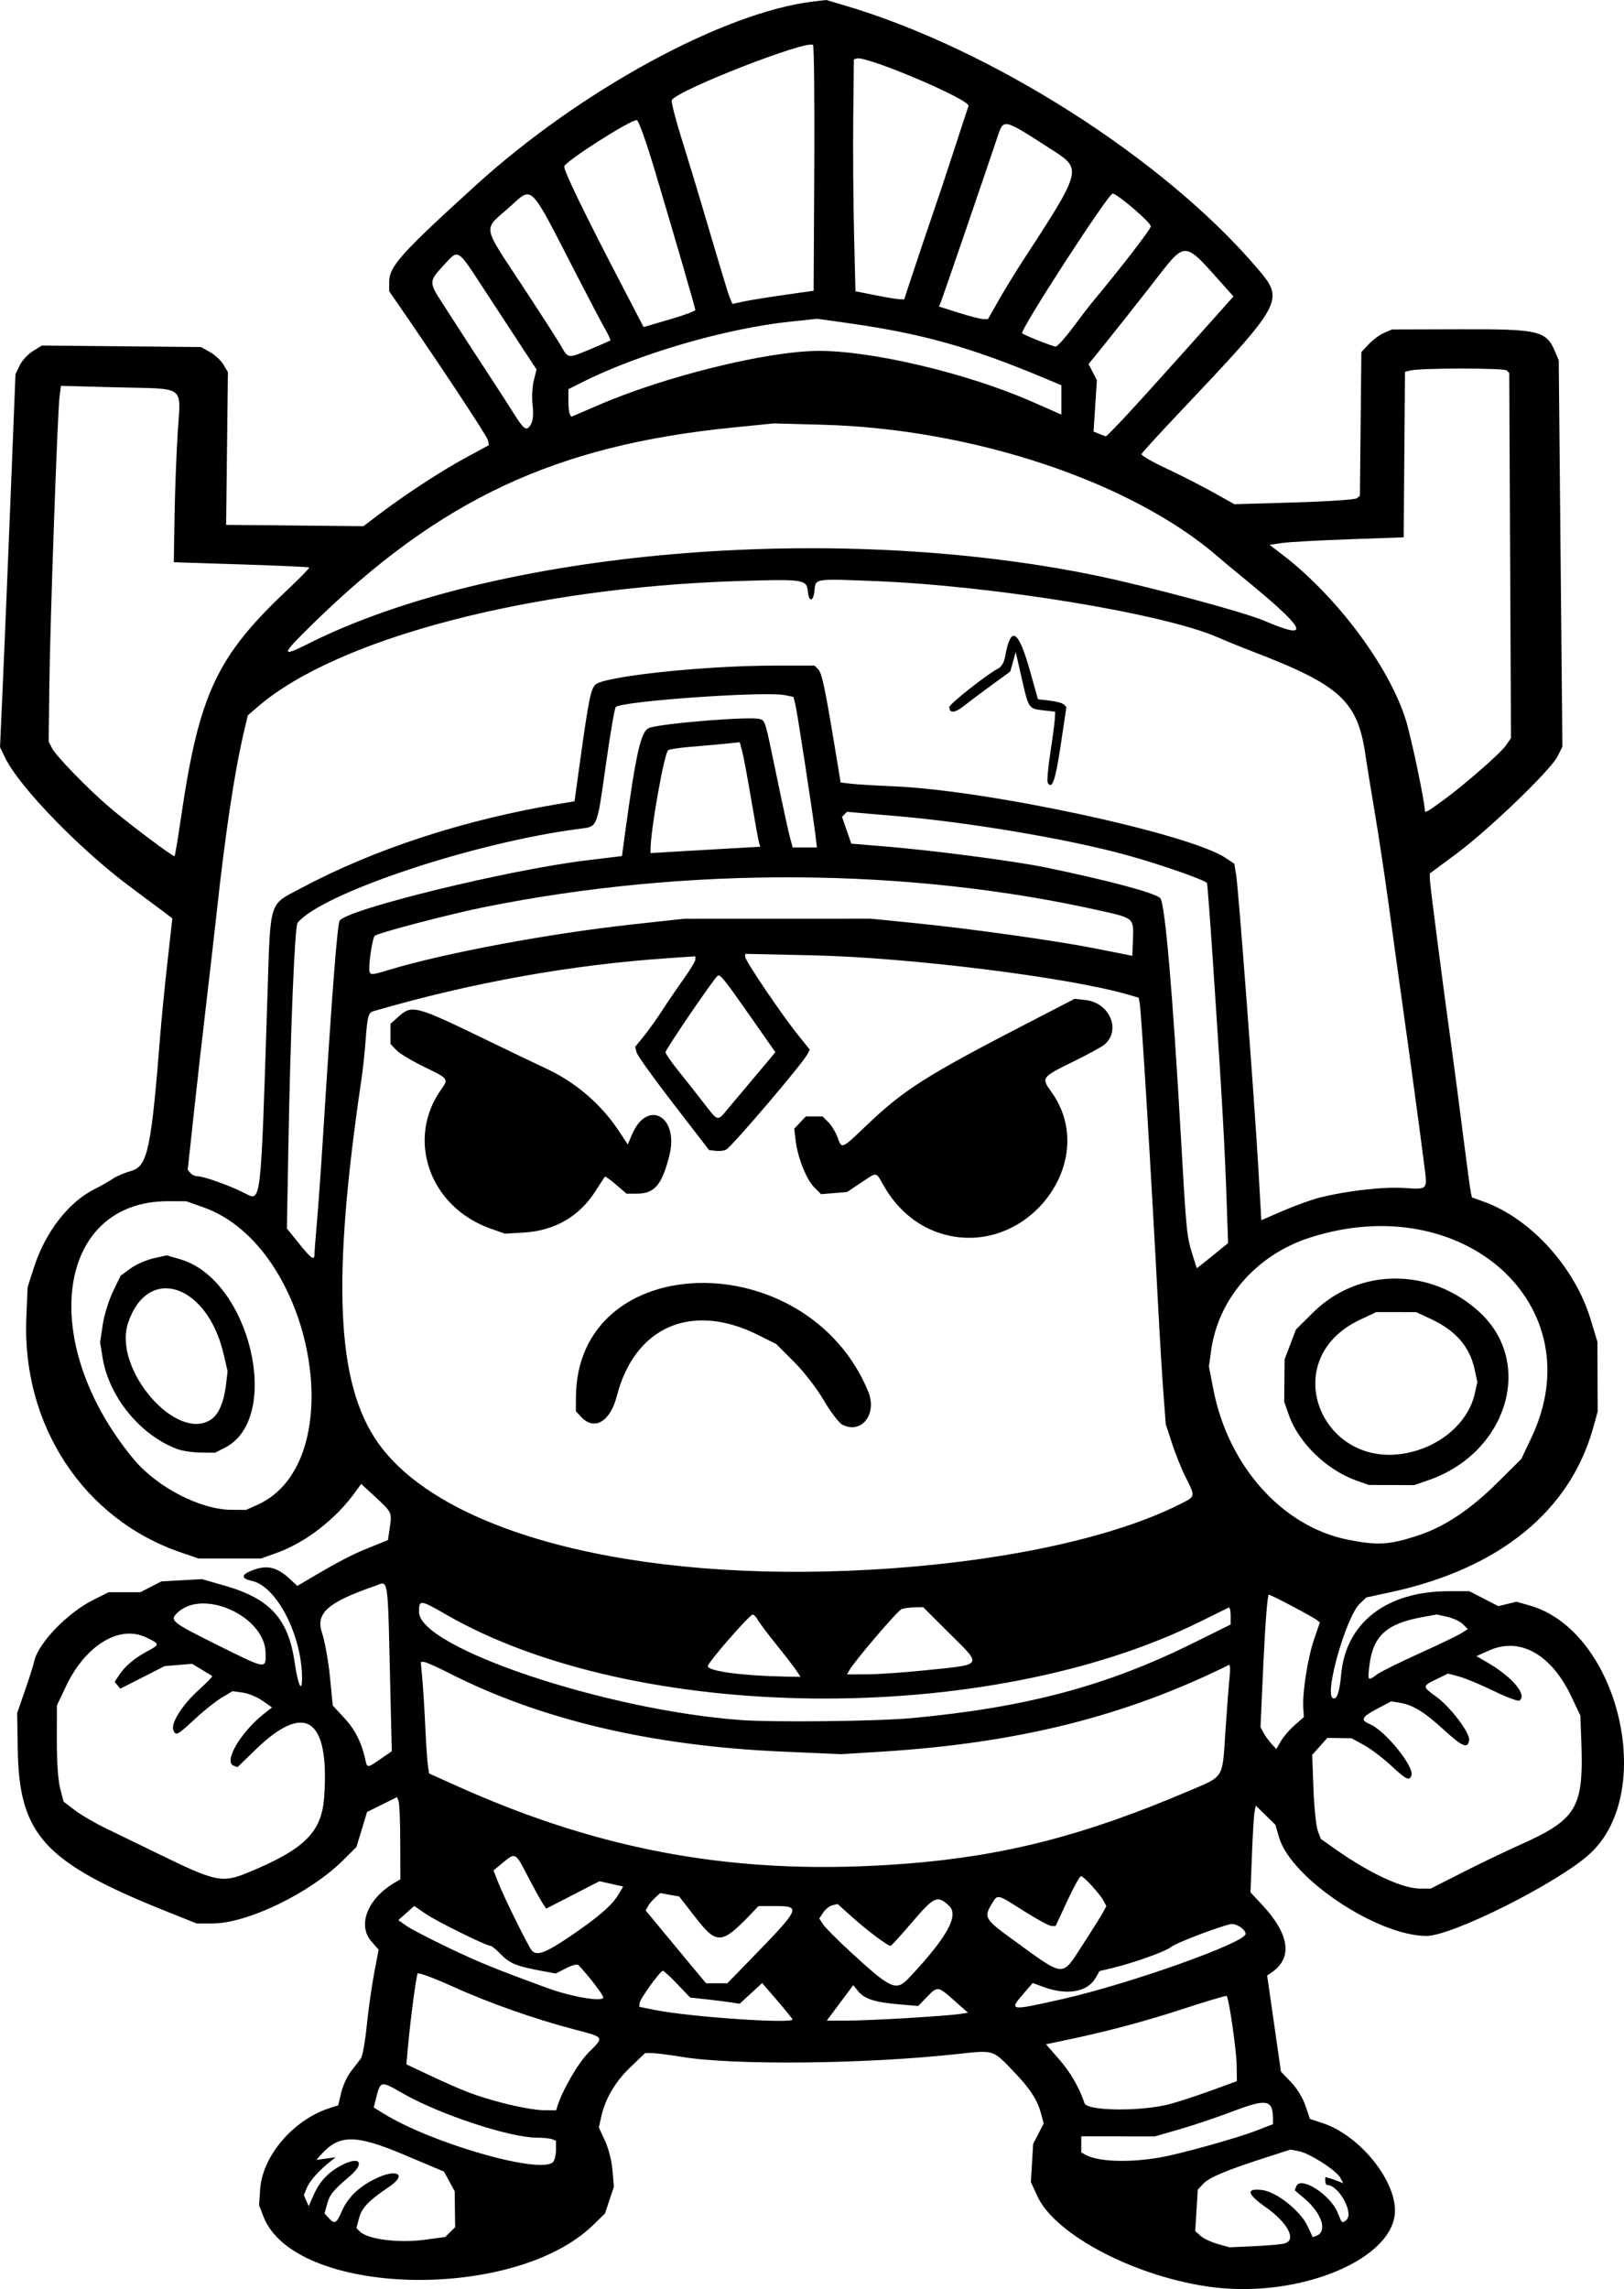 <?xml version="1.0" encoding="UTF-8" standalone="no"?>
<!-- Created with Inkscape (http://www.inkscape.org/) -->

<svg
   width="172.588mm"
   height="243.154mm"
   viewBox="0 0 172.588 243.154"
   version="1.1"
   id="svg1"
   xml:space="preserve"
   xmlns="http://www.w3.org/2000/svg"
   xmlns:svg="http://www.w3.org/2000/svg"><defs
     id="defs1" /><g
     id="layer1"
     transform="translate(164.559,81.054)"><path
       style="fill:#000000"
       d="m -35.659,161.9 c -8.08,-1.024 -16.758,-5.524 -18.66,-9.677 l -0.686,-1.499 0.121,-2.022 0.121,-2.022 0.561,-1.091 0.561,-1.091 -0.278,-1.026 c -0.411,-1.514 -1.174,-2.681 -2.979,-4.551 -2.204,-2.284 -1.982,-2.219 -6.027,-1.78 -9.773,1.062 -23.648,1.2 -29.189,0.29 -1.31,-0.215 -2.718,-0.395 -3.128,-0.4 l -0.747,-0.009 -1.568,1.496 c -1.62,1.545 -2.692,3.372 -3.115,5.305 l -0.243,1.113 0.65,1.401 c 0.38,0.818 0.712,2.127 0.798,3.146 l 0.147,1.745 -0.472,1.42 -0.472,1.42 -1.261,1.228 c -8.439,8.22 -31.791,7.597 -35.05,-0.935 l -0.449,-1.176 0.109,-1.665 c 0.232,-3.55 3.51,-7.396 7.366,-8.641 l 0.93,-0.3 0.323,-1.358 c 0.177,-0.747 0.652,-1.772 1.055,-2.279 0.403,-0.506 0.871,-1.116 1.041,-1.354 0.17,-0.238 0.448,-1.802 0.618,-3.476 0.17,-1.673 0.523,-4.173 0.785,-5.555 l 0.477,-2.513 -0.764,-0.87 c -1.546,-1.76 -0.389,-4.609 2.561,-6.305 l 0.512,-0.294 -0.011,-3.939 c -0.006,-2.166 -0.086,-4.132 -0.177,-4.368 l -0.166,-0.429 -1.592,0.789 -1.592,0.789 -0.564,1.858 -0.564,1.858 -1.371,1.367 c -3.537,3.528 -10.215,6.763 -13.959,6.763 h -1.647 l -3.068,-1.225 c -13.128,-5.24 -15.809,-8.146 -15.952,-17.296 l -0.06,-3.836 0.826,-2.381 c 0.454,-1.31 0.903,-2.727 0.997,-3.149 0.424,-1.904 3.529,-5.119 6.265,-6.486 l 1.633,-0.816 h 1.688 1.688 l 1.114,-0.575 1.114,-0.575 2.159,-0.119 2.159,-0.119 2.405,0.69 c 4.857,1.393 6.776,3.515 7.458,8.246 0.332,2.302 0.768,3.223 0.768,1.621 0,-4.561 -2.682,-9.787 -5.32,-10.367 -1.134,-0.249 -1.18,-0.62 -0.132,-1.058 1.671,-0.698 2.747,-0.47 4.209,0.895 l 0.742,0.692 0.714,-0.422 c 3.593,-2.126 4.973,-2.855 6.799,-3.592 l 2.117,-0.854 0.199,-1.355 c 0.234,-1.587 0.227,-1.6 -1.624,-3.306 l -1.424,-1.313 -0.56,0.785 c -2.086,2.923 -5.294,5.425 -8.381,6.536 l -1.704,0.613 -3.307,-2.24e-4 -3.307,-2.25e-4 -1.852,-0.63 c -10.369,-3.528 -16.956,-13.511 -16.47,-24.962 l 0.138,-3.244 0.689,-2.137 c 1.187,-3.682 3.652,-6.869 6.374,-8.24 0.733,-0.369 1.63,-0.879 1.993,-1.134 0.364,-0.255 1.244,-0.627 1.956,-0.827 1.738,-0.488 2.126,-2.313 3.089,-14.517 0.132,-1.673 0.474,-5.126 0.759,-7.673 l 0.519,-4.63 -0.688,-0.529 c -0.379,-0.291 -2.109,-1.583 -3.845,-2.871 -5.25,-3.895 -11.74,-10.583 -13.203,-13.605 l -0.576,-1.19 0.318,-7.175 c 0.175,-3.946 0.544,-12.859 0.821,-19.806 l 0.503,-12.631 0.439,-0.924 c 0.241,-0.508 0.872,-1.194 1.403,-1.524 l 0.964,-0.599 8.457,0.081 8.457,0.081 0.959,0.539 c 0.527,0.296 1.17,0.896 1.428,1.332 l 0.468,0.793 -0.095,8.112 -0.095,8.112 7.297,0.07 7.297,0.07 1.702,-1.289 c 2.784,-2.108 6.58,-4.585 9.188,-5.996 l 2.445,-1.323 -0.104,-0.529 c -0.082,-0.42 -5.394,-8.449 -9.783,-14.787 l -0.713,-1.029 v -0.984 c 0,-1.655 1.243,-3.041 9.26,-10.32 11.093,-10.073 26.35,-18.363 35.848,-19.479 l 1.336,-0.157 1.979,0.584 c 15.494,4.574 33.833,16.232 43.737,27.803 3.052,3.566 3.053,3.564 -8.536,15.814 -1.974,2.087 -3.629,3.903 -3.678,4.037 -0.049,0.134 1.142,0.82 2.646,1.525 1.504,0.705 3.747,1.847 4.984,2.539 l 2.249,1.257 6.35,-0.185 c 3.504,-0.102 6.493,-0.302 6.669,-0.447 l 0.319,-0.262 0.077,-7.633 0.077,-7.633 0.794,-0.843 c 0.437,-0.464 1.17,-1.004 1.63,-1.201 l 0.837,-0.358 7.244,-0.021 c 8.482,-0.024 9.164,0.144 10.133,2.493 l 0.339,0.822 0.194,20.517 0.194,20.517 -0.538,1.055 C 0.193,0.798 -6.384,7.118 -9.781,9.633 l -2.826,2.092 v 0.563 c 0,0.531 1.202,9.845 2.371,18.371 0.289,2.11 0.828,6.218 1.198,9.128 0.37,2.91 0.725,5.53 0.789,5.821 l 0.117,0.529 1.268,0.457 c 4.993,1.801 9.669,6.954 11.349,12.507 l 0.72,2.381 0.013,3.704 0.013,3.704 -0.473,1.704 c -2.461,8.864 -9.979,14.977 -21.482,17.467 l -2.631,0.569 -0.708,0.678 c -1.426,1.365 -3.748,9.462 -2.868,10.005 0.426,0.264 0.731,-0.579 0.901,-2.491 0.49,-5.513 4.826,-8.863 11.46,-8.855 l 2.17,0.003 1.534,0.79 1.534,0.79 0.978,-0.233 0.978,-0.233 1.436,0.417 c 9.391,2.73 13.495,19.819 6.332,26.366 -3.352,3.064 -14.603,8.716 -17.35,8.717 -5.229,5.5e-4 -14.41,-6.131 -15.673,-10.468 l -0.39,-1.34 -1.039,-1.015 -1.039,-1.015 -0.131,0.634 c -0.072,0.349 -0.199,2.42 -0.282,4.603 l -0.152,3.969 1.302,1.401 c 2.818,3.032 3.183,5.539 1.028,7.049 l -0.56,0.392 0.733,5.104 0.733,5.104 1.063,1.102 c 0.635,0.658 1.255,1.668 1.539,2.507 l 0.476,1.405 1.41,0.473 c 3.824,1.283 7.633,5.913 7.629,9.273 -0.007,5.105 -10.024,9.316 -19.349,8.135 z m 7.64,-4.656 c 1.276,-0.377 0.317,-2.192 -2.034,-3.85 -1.988,-1.402 -2.126,-2.012 -0.413,-1.824 1.527,0.168 4.088,2.182 4.859,3.822 l 0.561,1.193 0.401,-0.154 c 1.171,-0.449 0.574,-2.36 -1.217,-3.893 l -1.098,-0.94 0.157,-0.409 c 0.446,-1.162 3.644,0.883 4.418,2.825 0.453,1.137 0.442,1.128 0.909,0.74 0.839,-0.697 -0.81,-3.709 -2.031,-3.709 -0.116,0 -0.211,-0.192 -0.211,-0.428 v -0.428 l 0.463,0.133 c 0.255,0.073 0.685,0.224 0.957,0.336 l 0.494,0.202 -0.314,-0.587 c -0.416,-0.778 -3.281,-2.612 -4.41,-2.824 l -0.896,-0.168 -2.578,0.83 c -4.221,1.359 -6.039,2.12 -6.669,2.79 l -0.595,0.634 -0.136,2.202 -0.136,2.202 0.56,0.504 c 0.308,0.277 1.126,0.664 1.817,0.86 l 1.257,0.356 2.646,-0.119 c 1.455,-0.066 2.914,-0.199 3.241,-0.295 z m -91.3,-0.397 2.07,-0.282 0.529,-0.519 0.529,-0.519 -0.023,-1.911 -0.023,-1.911 -0.571,-1.045 -0.571,-1.045 -4.267,-1.799 c -5.128,-2.163 -6.872,-2.162 -8.798,0.003 l -0.493,0.555 1.023,-0.139 1.023,-0.139 -0.529,0.418 c -1.222,0.965 -2.214,2.071 -2.522,2.814 l -0.329,0.794 0.26,0.583 0.26,0.583 0.533,-1.206 c 0.641,-1.449 1.585,-2.439 3.026,-3.175 1.888,-0.963 2.434,-0.202 0.836,1.167 -1.84,1.577 -2.155,1.962 -2.434,2.973 l -0.28,1.013 0.431,0.476 c 0.634,0.7 0.844,0.599 1.385,-0.662 0.638,-1.488 1.804,-2.628 3.579,-3.496 2.306,-1.128 3.437,-0.471 1.469,0.853 -2.153,1.449 -2.896,2.221 -3.19,3.313 l -0.288,1.071 0.356,0.356 c 0.853,0.853 4.153,1.265 7.007,0.876 z m 13.526,-8.237 c 0.175,-0.175 0.318,-0.757 0.318,-1.295 v -0.977 l -0.419,-0.161 c -0.23,-0.088 -0.937,-0.161 -1.57,-0.161 -2.88,0 -10.255,-2.42 -14.208,-4.663 -2.544,-1.443 -2.432,-1.474 -3.008,0.819 l -0.158,0.631 1.016,0.631 c 5.123,3.183 16.698,6.504 18.029,5.174 z m 64.611,-0.512 c 2.188,-0.391 8.096,-2.041 10.12,-2.825 l 1.786,-0.692 v -0.485 c 0,-2.139 -0.61,-2.266 -4.25,-0.884 -1.683,0.639 -4.243,1.501 -5.689,1.916 l -2.629,0.754 -3.903,-0.006 -3.903,-0.006 v 0.858 0.858 l 0.511,0.273 c 1.358,0.727 4.668,0.826 7.956,0.238 z m -64.129,-5.454 c 0.564,-1.76 2.208,-4.58 3.316,-5.688 1.673,-1.673 1.726,-1.589 -1.562,-2.45 -4.267,-1.118 -9.05,-2.807 -12.967,-4.579 -1.927,-0.872 -3.569,-1.48 -3.648,-1.352 -0.158,0.255 -0.763,4.833 -1.031,7.793 l -0.168,1.86 2.061,0.969 c 4.012,1.887 5.267,2.368 8.146,3.124 1.601,0.42 3.539,0.769 4.308,0.775 l 1.397,0.011 z m 65.055,-0.194 c 0.873,-0.229 2.838,-0.871 4.366,-1.426 l 2.778,-1.009 -0.022,-1.695 c -0.02,-1.562 -0.819,-7.111 -1.06,-7.36 -0.058,-0.06 -2.159,0.565 -4.671,1.387 -4.129,1.352 -8.18,2.423 -12.858,3.398 l -1.678,0.35 1.392,1.587 c 1.199,1.367 2.144,2.999 2.709,4.677 0.28,0.831 6.004,0.888 9.044,0.09 z m -40.084,-8.994 c 0,-0.069 -0.725,-0.968 -1.611,-1.997 l -1.611,-1.871 -1.194,1.1 -1.194,1.1 -0.966,-0.148 c -0.531,-0.081 -1.716,-0.23 -2.632,-0.33 l -1.666,-0.182 -1.355,-1.42 c -0.745,-0.781 -1.437,-1.42 -1.537,-1.42 -0.288,0 -2.452,2.997 -2.481,3.435 l -0.026,0.395 1.706,0.341 c 3.672,0.733 14.566,1.478 14.566,0.995 z m 12.269,-0.15 c 2.493,-0.151 4.948,-0.341 5.457,-0.421 l 0.925,-0.146 -1.454,-1.29 c -1.748,-1.551 -1.773,-1.554 -2.924,-0.365 l -0.912,0.942 -1.984,-0.168 c -2.587,-0.219 -3.714,-0.575 -4.378,-1.382 l -0.541,-0.658 -0.665,0.89 c -0.366,0.489 -1,1.336 -1.408,1.882 l -0.743,0.992 h 2.048 c 1.126,0 4.087,-0.124 6.58,-0.275 z m 16.438,-2.018 c 7.164,-1.624 19.447,-5.993 19.447,-6.918 0,-0.51 -1.054,-1.17 -1.644,-1.029 -1.493,0.358 -5.856,2.038 -6.274,2.417 -0.49,0.444 -4.009,1.704 -6.255,2.24 l -1.341,0.32 -0.459,0.777 c -0.858,1.453 -3.013,1.819 -5.458,0.926 l -1.191,-0.435 -0.984,1.137 c -1.582,1.827 -1.478,1.841 4.159,0.564 z m -48.816,-0.17 c 0,-0.276 -1.491,-2.221 -2.641,-3.445 -0.114,-0.121 -0.702,0.033 -1.308,0.342 l -1.101,0.562 -1.458,-0.27 c -2.675,-0.495 -3.426,-0.794 -4.335,-1.732 -0.496,-0.512 -1.004,-0.931 -1.128,-0.931 -0.458,0 -5.744,-2.612 -6.91,-3.414 l -1.207,-0.83 -0.843,0.753 -0.843,0.753 0.838,0.596 c 0.461,0.328 2.532,1.404 4.603,2.392 3.194,1.523 5.053,2.277 10.512,4.265 2.506,0.913 5.821,1.458 5.821,0.958 z m 32.515,-2.101 c 4.039,-4.3 5.324,-6.615 4.234,-7.633 -1.238,-1.157 -1.571,-1.009 -3.927,1.746 -1.182,1.382 -2.213,2.514 -2.291,2.514 -0.302,0 -2.431,-1.594 -3.993,-2.99 l -1.64,-1.465 -0.56,0.146 c -0.308,0.081 -0.745,0.428 -0.97,0.773 l -0.41,0.626 0.408,0.623 c 0.224,0.342 1.539,1.662 2.92,2.933 4.336,3.988 4.838,4.208 6.229,2.728 z m -16.687,-2.117 c 5.117,-5.261 5.22,-5.49 2.462,-5.49 h -1.787 l -0.777,0.812 c -3.146,3.288 -3.655,3.32 -5.936,0.384 l -1.72,-2.213 -1.009,-0.179 -1.009,-0.179 -0.537,0.486 c -0.295,0.267 -0.642,0.683 -0.771,0.923 l -0.234,0.437 1.515,1.832 c 0.833,1.007 2.276,2.747 3.206,3.866 l 1.691,2.034 h 1.133 1.133 z m 35.172,-1.455 c 1.015,-1.564 1.984,-3.112 2.155,-3.44 l 0.31,-0.595 -0.296,-0.553 c -0.406,-0.758 -2.112,-2.622 -2.4,-2.622 -0.129,0 -0.787,1.191 -1.462,2.646 l -1.228,2.646 h -0.436 c -0.24,0 -1.562,-0.713 -2.938,-1.585 -2.939,-1.86 -2.765,-1.824 -3.432,-0.731 -0.845,1.385 -0.705,1.622 2.186,3.717 5.723,4.148 5.209,4.113 7.542,0.516 z m -54.417,-0.888 c 3.006,-2.051 4.372,-3.246 5.079,-4.443 l 0.459,-0.777 -1.259,-0.282 -1.259,-0.282 -2.835,1.456 -2.835,1.456 -0.402,-0.613 c -0.221,-0.337 -0.924,-1.619 -1.562,-2.849 -1.316,-2.538 -1.295,-2.526 -2.641,-1.416 l -0.995,0.82 0.532,1.349 c 0.61,1.548 3.124,6.637 3.523,7.131 0.528,0.654 1.482,0.301 4.194,-1.55 z m 94.72,-6.71 c 1.857,-0.941 4.605,-2.261 6.108,-2.933 6.077,-2.717 6.793,-3.923 6.53,-11.001 l -0.102,-2.744 -0.967,-2.036 c -2.114,-4.45 -5.439,-6.322 -8.683,-4.89 l -1.393,0.615 1.277,0.748 c 2.578,1.511 4.166,3.436 3.285,3.981 -0.151,0.093 -1.391,-0.374 -2.756,-1.038 -1.365,-0.664 -3.009,-1.348 -3.653,-1.521 l -1.171,-0.313 -1.232,0.597 c -1.518,0.735 -1.518,0.783 -0.015,1.863 1.474,1.059 3.601,3.86 3.491,4.598 -0.144,0.967 -0.68,0.748 -2.722,-1.114 -2.102,-1.916 -3.271,-2.625 -4.712,-2.855 l -0.846,-0.135 -1.434,0.752 c -1.718,0.901 -1.885,1.229 -0.841,1.662 1.625,0.673 4.766,4.553 4.419,5.459 -0.232,0.604 -0.544,0.451 -2.18,-1.069 -0.853,-0.793 -2.143,-1.767 -2.867,-2.165 l -1.315,-0.722 -1.286,-0.018 -1.286,-0.018 -0.805,0.901 -0.805,0.901 0.134,3.597 c 0.074,1.979 0.28,3.987 0.458,4.464 l 0.324,0.867 1.625,1.142 c 3.572,2.51 7.033,4.12 8.878,4.13 l 1.168,0.006 z m -129.117,0.032 c 6.059,-2.493 7.888,-4.292 8.154,-8.025 0.598,-8.375 -1.997,-10.19 -7.264,-5.083 l -1.947,1.888 -0.409,-0.157 c -1.085,-0.416 0.719,-3.523 3.18,-5.479 l 0.899,-0.715 -1.034,-0.717 c -0.569,-0.394 -1.513,-0.781 -2.098,-0.859 l -1.064,-0.143 -1.138,0.675 c -0.626,0.372 -1.912,1.396 -2.858,2.277 -1.866,1.738 -2.049,1.831 -2.301,1.173 -0.275,-0.717 0.963,-2.679 2.658,-4.213 0.871,-0.788 1.534,-1.473 1.473,-1.52 -0.061,-0.048 -0.564,-0.36 -1.119,-0.693 l -1.008,-0.607 -1.461,0.121 -1.461,0.121 -2.355,1.199 -2.355,1.199 -0.3,-0.362 -0.3,-0.362 0.461,-0.704 c 0.623,-0.951 1.623,-1.801 2.975,-2.529 1.393,-0.75 1.392,-0.768 -0.073,-1.48 -2.848,-1.384 -6.461,0.809 -8.537,5.181 l -0.967,2.036 -0.007,3.707 c -0.004,2.284 0.131,4.245 0.353,5.106 l 0.359,1.399 1.203,0.919 c 0.662,0.505 2.167,1.381 3.345,1.947 1.178,0.566 3.689,1.785 5.581,2.709 6.034,2.948 6.726,3.094 9.415,1.988 z m 69.988,-0.968 c 10.416,-0.811 18.906,-2.984 29.856,-7.642 4.05,-1.723 3.743,-1.235 4.097,-6.513 0.166,-2.474 0.366,-5.077 0.446,-5.784 0.079,-0.707 0.045,-1.237 -0.076,-1.177 -11.003,5.455 -22.404,8.305 -36.843,9.211 l -4.344,0.273 -6.309,-0.276 c -13.863,-0.607 -25.658,-3.386 -35.384,-8.335 -1.284,-0.653 -2.486,-1.188 -2.672,-1.188 h -0.337 l 0.163,1.786 c 0.089,0.982 0.232,3.274 0.316,5.093 0.085,1.819 0.21,3.681 0.279,4.138 l 0.125,0.831 2.97,1.335 c 15.746,7.079 30.332,9.6 47.712,8.246 z m -55.828,-11.13 1.18,-0.812 -0.151,-6.398 c -0.3,-12.707 -0.145,-11.673 -1.671,-11.147 -4.965,1.711 -6.285,2.874 -5.599,4.938 0.304,0.915 0.687,3.033 0.851,4.706 l 0.298,3.043 1.229,1.324 c 1.138,1.226 1.852,2.642 2.235,4.431 0.193,0.903 0.192,0.903 1.628,-0.085 z m 97.147,-3.6 0.965,-0.84 -0.063,-0.941 c -0.109,-1.623 0.46,-5.293 1.125,-7.247 l 0.638,-1.876 -0.31,-0.237 c -0.542,-0.415 -4.879,-2.703 -5.124,-2.703 -0.129,0 -0.379,3.162 -0.556,7.026 l -0.321,7.026 0.299,0.58 c 0.164,0.319 0.542,0.847 0.839,1.173 l 0.54,0.593 0.501,-0.858 c 0.276,-0.472 0.936,-1.236 1.467,-1.698 z m -40.685,-0.735 c 12.135,-1.131 20.675,-3.408 29.871,-7.962 l 3.996,-1.979 v -0.945 c 0,-0.519 -0.091,-0.905 -0.203,-0.856 -0.112,0.049 -1.478,0.721 -3.036,1.494 -22.548,11.191 -60.026,10.839 -80.139,-0.752 -2.756,-1.589 -2.876,-1.6 -2.876,-0.276 0,3.774 19.709,10.403 34.131,11.479 3.516,0.262 14.584,0.139 18.256,-0.203 z m 49.422,-4.639 c 0.394,-0.289 2.43,-1.298 4.523,-2.242 2.093,-0.944 4.102,-1.91 4.464,-2.147 l 0.658,-0.431 -0.521,-0.521 c -0.287,-0.287 -1.027,-0.635 -1.645,-0.774 l -1.123,-0.252 -1.554,0.282 c -3.828,0.694 -5.259,2.024 -5.621,5.222 -0.178,1.57 -0.163,1.585 0.821,0.863 z m -61.703,-0.405 c -0.24,-0.366 -1.198,-1.61 -2.13,-2.764 -0.932,-1.154 -1.825,-2.343 -1.985,-2.642 -0.16,-0.299 -0.395,-0.543 -0.522,-0.543 -0.342,0 -4.777,5.084 -4.777,5.476 0,0.521 3.598,1.015 8.034,1.103 l 1.816,0.036 z m 13.319,0.003 c 6.712,-0.683 6.512,-0.4 2.861,-4.038 l -2.716,-2.707 -0.922,0.019 c -0.507,0.01 -1.125,0.1 -1.373,0.198 -0.432,0.172 -4.985,5.499 -5.526,6.464 l -0.259,0.463 2.06,-0.005 c 1.133,-0.003 3.777,-0.18 5.875,-0.393 z m -69.732,-1.933 c -0.101,-3.831 -6.598,-6.796 -9.325,-4.256 -0.917,0.854 -0.72,1.016 4.204,3.466 5.265,2.619 5.169,2.604 5.121,0.79 z m 64.197,-8.783 c 13.757,-0.771 25.808,-3.327 33.094,-7.02 1.533,-0.777 1.527,-0.747 0.507,-2.768 -0.437,-0.865 -1.095,-2.496 -1.463,-3.623 l -0.669,-2.05 -0.25,-3.314 c -0.138,-1.823 -0.375,-5.696 -0.527,-8.606 -0.772,-14.738 -1.815,-31.899 -1.997,-32.831 l -0.108,-0.552 -0.998,-0.294 c -6.31,-1.861 -23.331,-3.985 -33.74,-4.211 l -7.078,-0.154 v 0.319 c 0,0.402 3.797,6.02 5.552,8.216 l 1.317,1.647 -0.27,0.505 c -0.561,1.047 -7.968,9.737 -8.616,10.107 -0.207,0.118 -0.701,0.178 -1.097,0.132 l -0.72,-0.083 -3.779,-4.895 c -2.078,-2.692 -3.847,-5.158 -3.93,-5.48 l -0.151,-0.585 0.922,-1.135 c 0.507,-0.624 1.382,-1.849 1.945,-2.722 0.563,-0.873 1.589,-2.377 2.279,-3.341 0.691,-0.964 1.256,-1.904 1.256,-2.088 v -0.335 l -2.712,0.183 c -10.5,0.71 -20.941,2.581 -31.477,5.638 -0.573,0.166 -0.66,0.488 -0.869,3.25 -0.094,1.237 -0.277,2.963 -0.407,3.836 -3.193,21.467 -2.703,32.47 1.724,38.752 6.771,9.608 27.263,14.902 52.262,13.5 z m -2.902,-15.411 c -0.359,-0.185 -1.246,-1.347 -1.971,-2.582 -0.778,-1.325 -2.084,-3.011 -3.187,-4.114 l -1.869,-1.869 -1.911,-0.956 c -7.058,-3.531 -13.128,-0.909 -15.032,6.492 -0.698,2.712 -2.38,3.702 -3.773,2.219 l -0.575,-0.612 0.003,-1.438 c 0.035,-15.876 24.536,-16.411 31.058,-0.678 0.995,2.4 -0.702,4.59 -2.742,3.538 z m 10.846,-20.201 c -2.685,-0.721 -4.949,-2.544 -6.458,-5.198 -0.854,-1.502 -0.634,-1.476 -2.428,-0.285 l -1.463,0.971 -1.38,0.114 -1.38,0.114 -0.716,-0.716 c -0.84,-0.84 -1.769,-3.169 -1.982,-4.967 l -0.15,-1.268 0.613,-0.653 0.613,-0.653 h 0.892 0.892 l 0.616,0.616 c 0.339,0.339 0.774,1.053 0.967,1.587 0.464,1.283 0.416,1.302 3.034,-1.201 4.037,-3.859 6.335,-5.316 17.43,-11.047 l 4.741,-2.449 1.162,0.131 c 2.557,0.288 3.793,3.18 2.02,4.723 -0.271,0.236 -1.786,1.062 -3.365,1.836 -3.337,1.634 -3.38,1.694 -2.304,3.178 5.255,7.254 -2.459,17.557 -11.354,15.167 z M -112.443,49.443 c -6.471,-2.299 -9.001,-9.482 -5.213,-14.801 0.781,-1.097 0.762,-1.122 -1.825,-2.372 -1.3,-0.628 -2.637,-1.433 -2.971,-1.788 l -0.607,-0.646 v -1.071 -1.07 l 0.858,-0.767 c 1.423,-1.271 1.798,-1.173 9.184,2.407 2.765,1.34 5.682,2.739 6.482,3.108 3.13,1.443 5.858,3.783 7.753,6.652 l 0.941,1.424 0.425,-1.018 c 1.62,-3.876 5.047,-2.005 3.995,2.181 -0.788,3.138 -1.574,4.057 -3.469,4.057 h -1.084 l -1.119,-0.957 c -0.615,-0.527 -1.147,-0.914 -1.182,-0.86 -0.035,0.054 -0.507,0.782 -1.049,1.62 -1.719,2.655 -4.324,4.141 -7.594,4.332 l -1.984,0.116 z m 98.513,32.631 c 2.863,-0.936 5.583,-2.738 8.5,-5.63 l 2.547,-2.525 1.067,-2.249 c 6.639,-13.996 -7.151,-26.495 -23.48,-21.28 -5.728,1.829 -9.798,6.48 -10.562,12.069 l -0.224,1.635 0.471,2.434 c 1.576,8.135 7.327,14.568 14.271,15.962 3.144,0.631 4.427,0.559 7.408,-0.416 z m -6.482,-5.863 c -3.171,-1.125 -6.157,-4.027 -7.186,-6.982 l -0.485,-1.394 0.021,-2.249 0.021,-2.249 0.606,-1.587 0.606,-1.587 1.818,-1.8 c 4.868,-4.82 12.586,-4.808 17.755,0.027 5.784,5.41 2.833,14.919 -5.52,17.793 l -1.5,0.516 -2.406,-0.009 -2.406,-0.009 z m 6.521,-3.219 c 3.069,-0.968 5.458,-3.325 6.051,-5.97 l 0.284,-1.268 -0.276,-1.289 c -0.533,-2.487 -2.01,-4.185 -4.742,-5.452 l -1.487,-0.69 -2.117,-0.003 -2.117,-0.003 -1.732,0.816 c -9.292,4.378 -3.718,16.966 6.136,13.858 z m -123.334,5.81 c 10.183,-4.53 6.035,-27.466 -5.717,-31.612 l -1.824,-0.644 -1.89,-0.006 c -11.948,-0.035 -13.975,15.029 -3.689,27.412 2.451,2.951 7.06,5.342 10.342,5.367 l 1.587,0.012 z m -8.467,-5.923 c -3.94,-1.454 -7.294,-5.549 -7.967,-9.73 l -0.262,-1.625 0.283,-1.872 c 0.157,-1.037 0.646,-2.617 1.096,-3.542 l 0.813,-1.67 1.053,-0.763 c 0.579,-0.42 1.679,-0.903 2.444,-1.074 l 1.39,-0.311 1.455,0.423 c 7.402,2.152 10.885,16.869 4.735,20.007 l -1.051,0.536 -1.532,-0.019 c -0.843,-0.01 -1.949,-0.172 -2.458,-0.36 z m 3.611,-3.184 c 0.765,-0.536 1.324,-1.853 1.533,-3.61 l 0.176,-1.484 -0.417,-1.798 c -1.737,-7.49 -8.071,-9.567 -10.159,-3.33 -1.642,4.905 5.198,12.792 8.866,10.222 z m 106.782,-17.684 1.252,-1.02 -0.119,-3.485 c -0.239,-7.021 -0.459,-10.925 -1.471,-26.107 -0.305,-4.584 -0.598,-8.47 -0.649,-8.637 -0.094,-0.305 -4.918,-1.989 -8.599,-3.003 -6.074,-1.673 -16.632,-3.463 -24.29,-4.118 l -5.372,-0.46 -0.264,0.264 -0.264,0.264 0.493,1.426 0.493,1.426 3.878,0.321 c 4.901,0.406 13.51,1.536 16.682,2.188 6.729,1.385 11.683,2.707 12.268,3.274 0.504,0.489 1.32,9.888 2.197,25.31 0.584,10.277 0.618,10.614 1.254,12.624 l 0.436,1.379 0.412,-0.314 c 0.226,-0.172 0.975,-0.772 1.664,-1.333 z m -95.839,0.146 c 5e-4,-0.255 0.117,-1.773 0.259,-3.373 0.142,-1.601 0.442,-5.827 0.666,-9.393 0.959,-15.257 1.511,-22.37 1.759,-22.669 1.046,-1.26 17.947,-5.381 26.155,-6.377 l 3.836,-0.466 0.324,-2.376 c 1.179,-8.651 1.693,-10.899 2.57,-11.233 1.283,-0.488 10.779,-1.254 11.745,-0.947 0.604,0.192 0.549,0.001 1.888,6.479 0.563,2.725 1.158,5.452 1.321,6.059 l 0.297,1.103 h 1.288 1.288 l -0.133,-1.124 c -0.256,-2.172 -1.965,-13.304 -2.161,-14.081 l -0.199,-0.786 -0.911,-0.187 c -2.13,-0.436 -17.375,0.637 -17.978,1.266 -0.12,0.125 -0.595,2.906 -1.056,6.179 -0.945,6.712 -0.862,6.508 -2.727,6.745 -11.156,1.418 -27.44,6.837 -30.025,9.992 -0.306,0.374 -0.759,11.424 -0.986,24.074 l -0.151,8.398 1.267,1.571 c 1.347,1.67 1.664,1.888 1.665,1.145 z m 106.793,-5.988 c 2.849,-0.728 6.772,-1.178 8.992,-1.033 2.525,0.166 2.486,0.204 2.186,-2.173 -0.427,-3.384 -1.572,-11.835 -2.348,-17.33 -0.421,-2.983 -1.079,-7.746 -1.463,-10.583 -0.383,-2.838 -1.058,-7.302 -1.5,-9.922 -0.441,-2.619 -0.859,-5.179 -0.928,-5.689 -0.817,-6.014 -2.589,-7.67 -12.118,-11.322 -1.164,-0.446 -2.772,-1.1 -3.572,-1.453 -5.734,-2.529 -23.79,-5.495 -36.513,-5.996 -6.486,-0.256 -6.275,-0.29 -6.397,1.044 -0.107,1.166 -0.587,1.211 -0.697,0.067 -0.125,-1.296 -0.42,-1.339 -7.616,-1.104 -21.912,0.717 -42.394,6.085 -50.81,13.316 l -1.095,0.941 -0.421,1.791 c -1,4.252 -1.976,10.753 -2.929,19.518 -0.222,2.037 -0.699,6.204 -1.062,9.26 -0.363,3.056 -0.955,8.289 -1.316,11.629 l -0.657,6.073 0.285,0.343 c 0.157,0.189 0.49,0.343 0.74,0.343 0.665,0 3.367,0.962 4.971,1.769 1.843,0.928 1.744,1.765 2.472,-20.819 0.337,-10.455 0.105,-9.697 3.53,-11.526 7.896,-4.216 17.54,-7.35 27.791,-9.031 l 1.316,-0.216 0.588,-4.232 c 0.911,-6.558 1.145,-7.722 1.643,-8.172 0.979,-0.886 11.608,-2.013 18.983,-2.013 h 4.294 l 0.385,0.385 c 0.392,0.392 0.725,1.954 1.79,8.403 l 0.6,3.629 1.079,0.129 c 0.593,0.071 2.627,0.194 4.519,0.273 10.091,0.422 31.511,5.044 35.341,7.625 l 0.897,0.605 0.196,1.183 c 0.243,1.472 1.938,23.868 2.362,31.232 l 0.314,5.442 2.308,-0.995 c 1.269,-0.547 3.007,-1.173 3.861,-1.392 z M -53.212,2.098 c -0.095,-0.153 0.033,-1.618 0.284,-3.255 0.251,-1.637 0.466,-3.274 0.479,-3.638 l 0.023,-0.661 -1.275,-0.146 c -1.55,-0.178 -1.546,-0.172 -2.303,-3.511 l -0.609,-2.687 -0.292,1.041 -0.292,1.041 -2.019,1.47 c -1.11,0.808 -2.443,1.807 -2.961,2.22 -0.914,0.728 -1.494,0.758 -1.494,0.077 0,-0.32 4.039,-3.504 5.195,-4.096 0.359,-0.184 0.629,-0.653 0.742,-1.288 0.595,-3.358 1.404,-2.858 2.665,1.646 l 0.815,2.91 1.244,0.144 c 0.684,0.079 1.365,0.265 1.513,0.413 l 0.269,0.269 -0.608,4.066 c -0.557,3.724 -0.907,4.74 -1.374,3.985 z m -33.953,34.58 c 0.513,-0.618 1.573,-1.88 2.357,-2.803 0.784,-0.923 1.7,-2.014 2.036,-2.423 l 0.611,-0.745 -2.565,-3.662 c -2.953,-4.216 -3.28,-4.623 -3.57,-4.444 -0.354,0.219 -5.537,7.817 -5.537,8.117 0,0.153 0.634,1.066 1.408,2.028 0.774,0.962 1.983,2.493 2.685,3.403 1.517,1.965 1.406,1.942 2.577,0.529 z M -123.164,21.951 c 5.975,-1.798 16.994,-3.849 25.943,-4.827 l 5.372,-0.587 9.922,-0.003 9.922,-0.003 4.63,0.464 c 5.978,0.599 15.123,1.883 19.255,2.705 1.786,0.355 3.394,0.675 3.572,0.71 l 0.324,0.064 0.068,-1.72 c 0.09,-2.274 0.093,-2.271 -3.28,-3.033 -20.531,-4.635 -44.033,-4.779 -65.726,-0.404 -3.636,0.733 -11.282,2.739 -11.581,3.037 -0.182,0.182 -0.552,2.305 -0.564,3.244 -0.013,1.01 -0.028,1.007 2.143,0.354 z M -145.297,5.612 c 1.91,-12.962 3.786,-16.954 11.28,-24.008 1.334,-1.256 2.379,-2.327 2.321,-2.38 -0.058,-0.053 -3.32,-0.2 -7.249,-0.326 l -7.144,-0.229 0.076,-4.763 c 0.042,-2.619 0.194,-6.658 0.338,-8.975 0.321,-5.155 0.982,-4.648 -6.306,-4.838 l -6.102,-0.159 -0.148,1.165 c -0.221,1.739 -1.002,23.83 -1.084,30.666 l -0.072,5.953 0.363,0.709 c 0.429,0.839 3.801,4.309 6.075,6.25 2.031,1.734 6.826,5.334 6.946,5.215 0.05,-0.05 0.368,-1.976 0.708,-4.28 z m 58.414,3.452 3.115,-0.174 -0.126,-0.427 c -0.069,-0.235 -0.438,-2.272 -0.819,-4.528 -0.381,-2.256 -0.812,-4.562 -0.958,-5.125 l -0.264,-1.024 -1.503,0.155 c -0.826,0.085 -2.471,0.233 -3.655,0.328 -1.184,0.095 -2.286,0.256 -2.451,0.358 -0.414,0.256 -1.879,8.483 -1.879,10.553 v 0.384 l 2.712,-0.163 c 1.492,-0.09 4.114,-0.242 5.827,-0.337 z m 75.803,-5.19 c 2.254,-1.651 5.968,-4.905 6.556,-5.743 l 0.543,-0.774 -0.092,-19.397 -0.092,-19.397 -0.268,-0.265 c -0.274,-0.271 -9.081,-0.272 -10.221,-0.001 l -0.592,0.141 -0.07,8.793 -0.07,8.793 -5.821,0.206 c -3.201,0.113 -6.406,0.292 -7.122,0.397 l -1.301,0.191 1.457,1.124 c 5.761,4.444 11.292,11.884 13.03,17.529 0.579,1.882 2.005,8.679 2.005,9.558 0,0.314 0.233,0.183 2.057,-1.154 z M -131.742,-12.706 c 19.664,-9.865 55.432,-12.978 83.417,-7.262 5.535,1.131 15.932,3.915 18.124,4.854 5.221,2.237 4.505,0.907 -2.637,-4.895 -0.717,-0.582 -1.726,-1.426 -2.243,-1.875 -9.2,-7.99 -26.069,-13.624 -42.083,-14.055 l -5.159,-0.139 -4.366,0.437 c -18.852,1.888 -31.097,7.615 -44.665,20.889 -3.372,3.299 -3.423,3.569 -0.387,2.046 z m 86.845,-24.169 c 1.121,-1.201 4.15,-4.548 6.731,-7.438 l 4.694,-5.255 -0.614,-0.682 c -4.944,-5.496 -4.228,-5.475 -8.32,-0.251 -1.852,2.365 -4.066,5.159 -4.919,6.21 l -1.551,1.911 0.443,0.857 0.443,0.857 -0.176,2.728 -0.176,2.728 0.604,0.243 c 0.332,0.133 0.649,0.25 0.704,0.259 0.055,0.009 1.017,-0.965 2.138,-2.166 z m -63.202,0.818 c 0.19,-0.355 0.243,-1.105 0.139,-1.988 -0.092,-0.782 -0.034,-1.943 0.128,-2.588 l 0.295,-1.171 -1.445,-2.199 c -0.795,-1.209 -2.584,-3.942 -3.976,-6.073 -3.077,-4.711 -2.823,-4.549 -4.426,-2.826 -1.592,1.711 -1.598,1.822 -0.229,3.948 2.548,3.955 3.061,4.747 4.874,7.515 1.048,1.601 2.335,3.595 2.861,4.432 1.046,1.664 1.319,1.81 1.779,0.951 z m 7.103,-1.948 c 7.019,-3.047 17.785,-5.714 23.302,-5.774 5.654,-0.061 15.89,2.355 22.754,5.369 1.382,0.607 2.662,1.169 2.844,1.248 l 0.331,0.144 v -1.557 -1.557 l -1.654,-0.694 c -8.039,-3.374 -13.126,-4.798 -21.173,-5.928 l -3.115,-0.437 -2.838,0.299 c -6.953,0.733 -16.25,3.452 -22.319,6.527 l -1.289,0.653 v 1.274 c 0,1.025 0.14,1.627 0.378,1.627 0.014,0 1.264,-0.538 2.779,-1.195 z m -0.77,-5.98 c 1.089,-0.454 2.02,-0.862 2.069,-0.905 0.049,-0.044 -0.203,-0.595 -0.56,-1.225 -0.357,-0.63 -1.633,-3.05 -2.834,-5.379 -5.434,-10.53 -4.726,-9.832 -7.504,-7.4 -2.621,2.295 -2.721,1.719 1.392,7.962 2.001,3.038 3.927,6.028 4.279,6.645 0.766,1.344 0.679,1.335 3.158,0.301 z m 51.23,-2.283 c 0.838,-1.128 1.827,-2.414 2.198,-2.857 2.915,-3.487 6.097,-7.617 6.08,-7.891 -0.027,-0.432 -3.579,-3.473 -4.058,-3.473 -0.466,0 -9.899,14.556 -9.617,14.838 0.192,0.192 3.197,1.384 3.557,1.41 0.174,0.013 1.001,-0.899 1.839,-2.027 z m -42.438,-0.981 c 1.273,-0.379 2.312,-0.775 2.308,-0.88 -0.009,-0.238 -2.022,-7.171 -4.223,-14.544 -1.025,-3.433 -1.807,-5.622 -2.009,-5.622 -0.726,0 -7.456,4.291 -7.691,4.904 -0.128,0.333 2.114,4.962 6.182,12.766 l 2.246,4.309 0.436,-0.122 c 0.24,-0.067 1.478,-0.432 2.752,-0.812 z m 34.566,-1.938 c 0.64,-1.123 1.784,-2.995 2.544,-4.159 6.26,-9.596 6.299,-9.738 3.239,-11.707 -5.474,-3.522 -5.249,-3.472 -5.973,-1.324 -1.657,4.921 -5.823,17.062 -5.985,17.442 l -0.189,0.443 2.071,0.655 c 1.139,0.36 2.309,0.663 2.6,0.673 l 0.529,0.018 z m -22.825,-0.535 3.142,-0.449 0.069,-12.949 c 0.038,-7.122 -0.023,-13.041 -0.135,-13.153 -0.594,-0.594 -14.334,4.76 -15.005,5.846 -0.089,0.144 0.369,1.963 1.019,4.041 0.65,2.078 1.674,5.446 2.277,7.483 2.277,7.701 2.675,9.011 2.904,9.563 l 0.236,0.567 1.176,-0.251 c 0.647,-0.138 2.59,-0.453 4.318,-0.699 z m 13.832,-2.764 c 0.59,-1.783 1.484,-4.432 1.988,-5.887 0.504,-1.455 1.532,-4.548 2.286,-6.872 0.754,-2.325 1.426,-4.372 1.494,-4.549 0.25,-0.651 -10.896,-5.382 -11.894,-5.049 l -0.289,0.096 -0.066,6.202 c -0.036,3.411 0.002,8.953 0.085,12.315 l 0.151,6.113 2.012,0.403 c 1.106,0.222 2.271,0.418 2.587,0.436 l 0.576,0.032 z"
       id="path66" /></g></svg>
